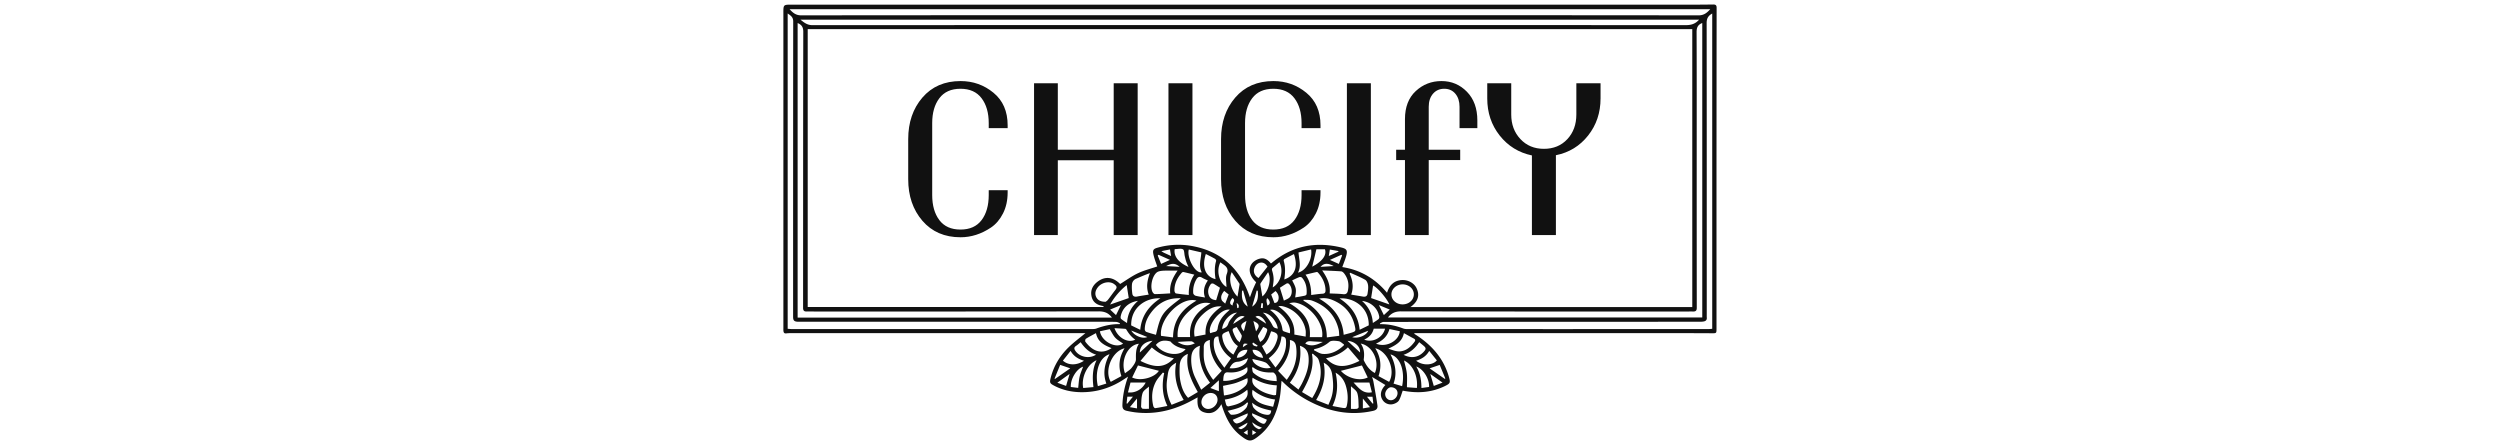 <svg xmlns="http://www.w3.org/2000/svg" version="1.1" xmlns:xlink="http://www.w3.org/1999/xlink" width="1500" height="267" viewBox="0 0 1500 267"><svg xml:space="preserve" width="1500" height="267" data-version="2" data-id="lg_ftdQkNpO8d7ESgJMsj" viewBox="0 0 571 267" x="0" y="0"><rect width="100%" height="100%" fill="transparent"></rect><path fill="#111" d="M186.713 199.88H11.18c-1.303 0-2.626-.013-3.908.151-1.2.158-1.59-.439-1.707-1.426-.062-.555-.041-1.117-.041-1.68V7.892C5.516 2.77 5.516 2.79 10.555 2.79l272.046.014h263.82c5.669 0 11.339-.014 17.009-.103 1.453-.02 2.057.473 2.05 1.92q-.055 48.8-.076 97.595v94.798c0 3.016-.013 2.955-2.934 2.934q-11.875-.069-23.742-.062H384.193l-.116.425q.823.508 1.645 1.036c9.208 6.129 16.105 14.048 19.156 24.907.953 3.38.74 3.826-2.406 5.376-7.92 3.88-16.229 4.45-24.785 2.859-.35-.07-.706-.103-.555-.083-.789 2.119-1.269 4.169-2.297 5.883-.596.994-1.995 1.72-3.181 2.09a5.759 5.759 0 0 1-6.767-2.666c-1.577-2.722-.967-5.739 1.844-8.714l-7.973-4.84c.301 1.048.637 1.926.802 2.838.836 4.703 1.7 9.4 2.393 14.13.288 1.968-.645 2.955-2.626 3.394-14.22 3.188-27.424.274-39.943-6.692a67.189 67.189 0 0 1-14.281-10.757q-.316-.288-.68-.569c-.349 3.428-.458 6.78-1.055 10.044-1.618 8.776-4.943 16.79-12.04 22.584-5.216 4.257-6.45 4.175-11.723.034-5.375-4.223-8.371-10.099-10.551-16.434-.22-.637-.418-1.275-.727-2.221-2.461 4.32-5.834 6.431-10.579 4.813-3.16-1.076-4.059-3.538-3.688-8.885-1.954 1.049-3.826 2.118-5.752 3.078-10.051 5.005-20.616 7.281-31.847 5.869a59.647 59.647 0 0 1-4.778-.857c-2.174-.446-2.818-1.433-2.736-3.696.206-5.642 1.337-11.093 3.387-16.845-.87.555-1.399.878-1.913 1.227-8.07 5.471-16.968 8.296-26.731 8.09-5.608-.116-10.984-1.357-15.968-4.038-2.242-1.206-2.516-1.714-1.858-4.353 1.79-7.206 5.505-13.363 10.757-18.498 3.092-3.023 6.616-5.608 10.1-8.515Zm364.15-182.39H20.126v166.718h177.66c-.192-.309-.233-.453-.323-.5q-.246-.138-.527-.186c-3.449-.596-5.903-2.365-6.562-5.951-.685-3.723.953-6.568 3.86-8.707 4.457-3.284 9.194-2.62 13.342 1.522 3.613-2.215 7-4.703 10.73-6.465 3.716-1.749 7.781-2.763 11.525-4.045-.748-2.304-1.749-4.731-2.29-7.268-.562-2.632.082-3.339 2.584-4.024a45.935 45.935 0 0 1 19.245-1.2c17.318 2.729 29.097 12.361 35.274 28.795l.81 2.208c.678-1.817 1.172-3.264 1.754-4.676.618-1.488 1.317-2.934 1.975-4.38-4.312-4.04-5.142-8.722-1.837-11.985a9.187 9.187 0 0 1 4.696-2.29c2.502-.425 4.45 1.11 6.02 3.037.308-.233.507-.37.692-.528 12.286-10.181 26.245-12.738 41.554-9.063 3.195.767 3.805 1.714 2.948 4.922-.603 2.263-1.535 4.43-2.379 6.822 10.819 1.666 19.718 6.89 26.841 15.412 1.53-4.826 4.333-7.233 8.564-7.603 3.77-.336 7.65 1.632 9.173 4.895 2.249 4.82.315 8.447-3.737 11.299h169.145zM561.66 5.527H9.259c2.023 2.193 3.764 3.681 6.966 3.681 90.678-.11 181.355-.089 272.026-.089 88.805 0 177.611-.02 266.417.09 3.202 0 4.957-1.475 6.986-3.682Zm-6.726 6.28H15.8c2.297 1.878 4.148 3.29 7.199 3.29q262.022-.13 524.052-.013c3.181 0 5.67-.761 7.891-3.277ZM207.33 194.498l.151-.596c-.754-.26-1.495-.727-2.256-.754-3.05-.103-6.101-.09-9.152-.09H14.744c-2.687 0-3.38-.644-3.38-3.016.007-59.071 0-118.143.062-177.214 0-2.543-1.495-3.49-3.318-4.737v189.184c.905.062 1.762.165 2.612.165h180.018c.864 0 1.782-.028 2.57-.316 4.526-1.659 9.153-2.756 14.021-2.632ZM562.82 8.125c-2.426 1.337-3.338 2.996-3.331 5.67.082 58.077.061 116.147.061 174.225 0 .87-.034 1.748.035 2.619.096 1.213-.515 1.92-1.591 2.18-.768.192-1.59.233-2.386.233-63.308.027-126.616.041-189.925.103-.747 0-1.501.569-2.249.877l.186.48c4.806-.123 9.379.919 13.849 2.585.795.295 1.707.356 2.57.356q90.198.021 180.396 0c.788 0 1.57-.11 2.4-.171V8.125ZM14.08 13.822V190.55h188.568c-1.975-2.715-4.423-3.736-7.905-3.73-56.775.117-113.556.083-170.338.083-1.68 0-3.366-.02-5.046 0-1.522.02-2.009-.7-2.009-2.2.035-55.219.007-110.444.117-165.662 0-2.777-1.015-4.224-3.394-5.218Zm354.222 176.645h188.554V13.81c-2.619 1-3.414 2.708-3.4 5.457.116 24.743.068 49.487.068 74.23q-.007 45.62.041 91.246c0 1.543-.569 2.18-2.057 2.167-1.68-.02-3.366 0-5.046 0-56.781 0-113.556.034-170.337-.09-3.449-.006-5.848 1.057-7.836 3.655ZM341.7 200.881c1.597-.432 3.037-.781 4.456-1.206 2.75-.83 2.9-1.022 2.263-3.942-1.666-7.638-6.28-12.821-13.445-15.735a13.232 13.232 0 0 0-7.973-.83c8.44 4.964 13.89 11.621 14.706 21.713Zm-97.712-21.918c-8.248-.384-14.013 3.126-18.367 9.31-1.96 2.784-3.236 5.883-3.263 9.352 0 .514.445 1.33.877 1.488 1.906.699 3.887 1.213 5.848 1.789 2.86-12.272 3.545-13.294 14.912-21.94Zm-1.933-16.605c-2.228 0-3.901-.021-5.567 0-1.426.02-2.873-.007-4.278.185-.94.13-2.016.39-2.708.973-2.722 2.263-4.032 8.378-2.544 11.573.274.59.994 1.385 1.508 1.378 3.024-.027 6.047-.267 9.174-.439-.549-5.039 1.357-9.269 4.422-13.677Zm91.24 13.698c2.756.137 5.423.15 8.055.452 1.673.192 2.496-.445 2.832-1.92.87-3.846.24-7.41-2.215-10.55-.432-.55-1.145-1.173-1.769-1.221-3.613-.268-7.233-.377-11.394-.562 3.14 4.504 5.039 8.741 4.49 13.8m-15.59 3.792-.15.549c8.473 4.874 13.985 11.648 14.047 22.049l7.46-.96c-.13-1.406-.097-2.66-.385-3.84-2.118-8.72-7.726-14.301-15.995-17.304-1.515-.549-3.311-.35-4.977-.5Zm-78.378 22.604c.124-10.496 5.629-17.201 14.076-22.076-9.01-2.708-22.536 10.689-21.281 21.137zm77.398 32.793 6.108 3.592c4.566-7.336 6.644-14.822 3.805-23.009-.5-1.446-2.283-2.447-3.476-3.66l-.466.335c1.474 8.433-1.94 15.577-5.978 22.742Zm-62.534-.014c-4.086-7.199-7.439-14.39-5.972-22.879-3.524 1.372-4.806 4.039-4.915 7.254-.096 2.948-.158 5.972.39 8.844.7 3.675 1.852 7.309 4.649 10.25l5.848-3.476Zm74.586-32.936c.048-.542.117-.967.124-1.392.212-8.255-8.152-18.175-16.413-19.348-1.125-.157-2.318.2-3.483.316 8.008 4.607 13.26 10.572 12.368 20.424zm-66.948-20.24c-5.245-1.405-9.174 1.324-12.739 4.526-4.6 4.134-7.514 9.166-6.98 15.68h7.467c-.87-9.86 4.36-15.776 12.258-20.205Zm52.75 51.688c.802-1.392 1.57-2.578 2.194-3.84 2.44-4.95 4.353-9.988 3.866-15.72-.294-3.47-1.844-5.629-5.19-6.726 1.152 8.22-1.035 15.515-6.04 22.173zm-53.059-4.12c-5.053-6.685-7.178-13.986-6.06-22.18-3.525 1.132-4.985 3.483-5.184 6.987a24.682 24.682 0 0 0 2.276 11.964c1.138 2.447 2.38 4.84 3.668 7.445zm68.183-12.012c1.59 8.104-.315 15.405-4.525 22.399l7.363 2.88c.556-1.317 1.07-2.428 1.495-3.573 1.803-4.82 1.488-9.729.747-14.7-.48-3.208-2.07-5.477-5.08-7.013Zm-88.484.02c-3.496 2.016-4.58 3.566-5.066 7.234-.26 1.967-.617 3.942-.658 5.916a24.682 24.682 0 0 0 2.968 12.101l7.26-2.9c-4.174-7.041-6.067-14.24-4.504-22.35m135.88-35c3.763-.014 6.732-2.695 6.712-6.068-.014-3.332-3.065-5.985-6.836-5.944-3.627.041-6.61 2.736-6.616 5.992-.014 3.366 2.969 6.027 6.74 6.02m-113.666 45.29 5.121-5.464c-4.915-5.34-7.528-11.346-7.11-18.484-2.564.563-3.722 2.002-3.688 4.381.034 2.407-.164 4.848.144 7.22.59 4.511 2.598 8.453 5.54 12.354Zm46.004-23.906c.473 7.246-2.256 13.17-7.083 18.47l5.184 5.423c4.27-5.869 6.424-11.943 5.752-18.916-.24-2.461-.768-4.525-3.853-4.977m41.746 12.519-6.932-8.132c-3.565 3.47-7.966 5.602-13.15 6.52 5.108 5.636 10.99 6.157 20.075 1.612Zm-111.37-1.577c-5.484-1.118-8.761-2.702-13.245-6.5l-6.78 8.09c9.036 4.566 14.863 4.011 20.026-1.583Zm95.176 28.644c2.132.398 4.018.782 5.91 1.097 2.187.363 2.454.103 2.859-2.112.679-3.695.35-7.335-.686-10.894-.967-3.311-2.756-6.095-6.225-8.104 1.543 7 1.261 13.486-1.858 20.013m-100.975-19.718-.789-.35c-1.385 1.763-3.05 3.374-4.106 5.32-2.537 4.677-2.846 9.723-1.618 14.851.116.48.781 1.24 1.097 1.2 2.413-.336 4.799-.844 7.342-1.33-3.14-6.54-3.387-13.034-1.926-19.698Zm105.198-44.845c6.96 4.539 11.278 10.449 12.08 18.827l5.465-2.66c.164-11.155-9.496-16.832-17.538-16.167Zm-119.555 18.854c.775-8.515 5.238-14.377 12.087-18.922-8.871-.391-17.715 5.498-17.524 16.269zm39.175 2.825c-.445-7.857 3.902-12.69 9.606-16.838-4.614-.508-8.125 1.796-11.237 4.703-3.792 3.53-5.924 7.816-4.943 13.376zm53.278.014 6.802 1.227c0-1.509.157-2.695-.028-3.826-1.158-6.986-7.04-13.006-14.089-14.445-.747-.151-1.556-.021-2.338-.021 5.814 4.402 10.079 9.27 9.647 17.065Zm10.092-23.736c2.325-.274 4.519-.651 6.726-.754 1.53-.069 1.92-.823 1.886-2.112-.11-4.113-1.838-7.541-4.505-10.565-.178-.199-.541-.418-.76-.37-2.188.487-4.368 1.028-6.74 1.604 2.708 3.874 3.42 7.85 3.4 12.197Zm-70.13-12.217c-2.296-.562-4.374-1.09-6.465-1.557a1.166 1.166 0 0 0-.953.316c-2.749 3.12-4.6 6.643-4.477 10.921.014.563.487 1.53.871 1.591 2.523.418 5.08.638 7.747.932-.185-4.483.761-8.398 3.284-12.203Zm-27.341 11.99c-1.653-4.394-.912-8.57.747-12.895-2.838.973-5.512 2.173-8.213 3.325a4.045 4.045 0 0 0-2.585 3.38c-.165 1.878-.048 3.812.22 5.69.205 1.454 1.295 1.947 2.783 1.666 2.249-.425 4.518-.754 7.04-1.165Zm120.926-13.135-.377.555c1.906 4.08 2.495 8.262.94 12.58 2.502.42 4.826.79 7.136 1.194 1.399.247 2.42-.26 2.647-1.632.28-1.693.548-3.462.342-5.135-.144-1.186-.788-2.777-1.72-3.312-2.86-1.638-5.965-2.858-8.968-4.243Zm-137.319 62.02c-2.057-6.027-1.275-11.471 1.9-16.702-7.577 1.858-12.328 13.362-8.276 20.163zm152.306-16.709c3.318 5.361 3.942 10.826 1.968 16.722l6.355 3.448c4.052-6.794-.706-18.305-8.316-20.17Zm-161.774-27.87c.206-.171.898-.555 1.35-1.124 1.46-1.851 2.777-3.812 4.244-5.65 1.392-1.74 1.358-2.467-.452-3.825-2.784-2.084-7.583-1.104-9.941 2.07-1.269 1.7-1.803 3.607-.885 5.602.953 2.07 2.777 2.9 5.69 2.927Zm11.628 42.905c1.433-1.138 2.982-1.981 3.97-3.256 1.179-1.53 2.625-3.449 2.598-5.177-.048-3.277-.11-6.39 1.79-9.296-6.727.651-11.204 10.071-8.358 17.736Zm141.453-17.853c2.015 2.928 2.262 5.958 1.837 9.126-.048.35-.082.767.055 1.062 1.501 3.1 3.394 5.869 6.589 7.48 3.016-6.945-1.31-16.324-8.488-17.66Zm-47.581-4.257c-.446 5.58-3.181 9.776-7.63 13.095l4.044 5.546c4.265-4.95 6.897-10.092 6.274-16.51-.151-1.57-1.125-2.07-2.688-2.138Zm-37.818.048c-1.803-.124-2.578.781-2.742 2.488-.405 4.148.816 7.892 2.88 11.388.952 1.611 2.145 3.079 3.42 4.875l4.046-5.739c-4.532-3.366-7.144-7.562-7.604-13.005Zm111.294-2.05c-1.09 5.395-5.115 7.315-9.345 9.338 2.386.795 4.806 1.823 7.117 1.618 3.668-.33 6.41-2.75 8.57-5.698.555-.76.678-1.426-.343-1.96-1.913-1.008-3.792-2.078-6.006-3.291Zm-184.756 0c-2.221 1.22-4.21 2.228-6.074 3.414-.343.22-.535 1.405-.281 1.748 3.565 4.73 8.878 8.385 15.7 3.84-4.237-1.673-8.234-3.565-9.345-8.995Zm131.018 9.598-.26.686c1.769.768 3.496 2.07 5.313 2.2 4.964.357 9.126-1.782 12.663-5.19.069-.061.035-.233.069-.5-1.042-.658-2.07-1.79-3.236-1.954-1.817-.254-4.333-.569-5.478.405a19.197 19.197 0 0 1-9.07 4.353m-95.08-2.516c4.327 5.917 14.22 7.363 17.833 2.53-3.428-.672-6.63-1.735-8.988-4.477-.137-.158-.425-.199-.658-.254-3.072-.72-5.917-.548-8.193 2.208Zm-14.24 19.533c4.916 2.482 13.555.04 16.037-4.011l-12.547-3.209zm125.232-3.99c3.846 4.387 11.306 6.403 16.112 3.99l-3.483-7.22zm-52.949 4.14c-.555 2.25.028 3.97 1.66 5.444 3.153 2.845 6.93 4.292 11.024 5.053.384.069.809-.075 1.357-.137l.48-5.787a29 29 0 0 1-14.528-4.572Zm-3.153.268c-2.345.987-4.621 2.125-7.007 2.886-2.386.761-4.91 1.145-7.597 1.742l.563 5.759c4.847-.638 8.98-2.167 12.457-5.355a4.868 4.868 0 0 0 1.584-5.032m22.144-59.209c7.487-2.632 7.926-8.933 5.808-15.261-1.94 1.008-3.86 1.975-5.732 3.017-.26.144-.5.76-.411 1.056 1.11 3.654.918 7.342.342 11.188Zm-47.06-15.295c-2.598 8-.164 13.684 5.822 15.083-.528-3.647-.727-7.274.342-10.874.103-.35-.26-1.083-.61-1.289-1.762-1.014-3.6-1.906-5.553-2.92m118.91 63.918c.583 2.564 1.399 5.122 1.687 7.734.295 2.674.062 5.402.062 8.289l5.964.439c.768-7.234-2.598-14.144-7.72-16.462Zm-186.339 15.947c-.685-5.608-.672-10.942 1.872-16.125-5.547 2.4-9.324 10.305-8.015 16.667zm119.212-64.028c2.53 4.779 2.599 5.17 1.81 10.23 1.982-.35 3.922-.659 5.842-1.07.39-.083.966-.542 1-.871.323-3.627-.294-7.048-2.735-9.9-.288-.336-1.138-.507-1.577-.343-1.44.535-2.818 1.248-4.333 1.954ZM201.214 212.53c-6.527 2.132-8.872 11.079-6.987 19.162l5.074-1.55c-2.249-6.28-1.015-11.95 1.913-17.612m168.554.116c2.887 5.547 4.1 11.265 1.858 17.517l5.15 1.53c1.905-9.455-1.365-17.641-7.008-19.04Zm-111.266-34.15c-1.316-3.811-.48-7.068 1.721-10.194-1.275-.61-2.434-1.05-3.476-1.687-1.625-.987-2.674-.363-3.462 1.07a14.192 14.192 0 0 0-1.844 8.247c.048.556.822 1.344 1.398 1.502 1.728.473 3.524.685 5.657 1.063Zm7.528 61.314c-.007-2.407-1.714-4.052-4.175-4.032-2.934.021-5.505 2.592-5.499 5.492a4.004 4.004 0 0 0 4.162 4.093c2.852-.041 5.526-2.729 5.512-5.553m-17.236-90.102c-1.357 4.43 3.483 14.425 7.768 13.698-2.057-3.853-.466-7.795-.267-11.97zm73.373-.048-7.562 1.817c.295 4.264 1.762 8.166-.329 12.115 4.881-1.084 8.844-8.084 7.891-13.925Zm-26.8 63.055c3.312-1.954 5.094-4.854 6.198-8.214 1.207-3.654.494-4.806-3.394-5.724-1.179 3.297-2.228 6.705-5.498 8.871l2.701 5.067Zm-19.834.055 2.715-5.15c-3.373-2.145-4.292-5.703-5.588-8.98-3.867 1.508-4.203 1.789-3.6 4.641a14.398 14.398 0 0 0 6.473 9.482Zm93.646-15.344c-1.193 4.326-4.066 6.959-8.077 8.748 6.02 2.606 13.802-1.59 14.281-7.432zm-173.724 1.344c.98 6.17 9.646 10.606 13.89 7.39-1.556-1.13-3.36-2.097-4.676-3.51s-2.139-3.277-3.318-5.162l-5.89 1.282Zm103.91 45.311 1.158-4.388a26.053 26.053 0 0 1-13.472-5.8c-.754 2.955.274 4.936 2.51 6.63 2.858 2.173 6.197 2.708 9.81 3.551Zm-15.502-10.243c-3.929 3.34-8.399 5.142-13.465 5.903.322 1.214.52 2.31.925 3.34.144.37.837.836 1.172.767 3.34-.72 6.65-1.433 9.427-3.75 2.044-1.707 2.53-3.64 1.948-6.253Zm3.352-13.52-.507.336c.254 1.035.165 2.455.823 3.037 3.9 3.504 8.659 4.793 14.027 4.991-.144-1.295-.041-2.42-.439-3.332-.343-.781-1.275-1.906-1.892-1.878-4.347.212-8.42-.405-12.012-3.154m-3.435-.048c-3.434 2.599-7.301 3.517-11.449 3.133-1.639-.15-2.263.775-2.585 2.037-.247.98-.233 2.029-.336 3.05 3.86.357 9.667-1.453 12.855-3.702 1.598-1.124 2.091-2.454 1.509-4.511Zm103.245-14.96c-2.345 3.497-5.21 6.191-9.386 7.583 4.402 2.324 8.879 1.604 11.964-1.673 1.693-1.796 1.666-2.427-.206-3.983-.754-.63-1.529-1.241-2.365-1.927Zm-203.136.014c-.967.782-1.824 1.584-2.79 2.228-1.303.871-1.18 1.776-.392 2.935 2.585 3.791 8.447 4.99 12.437 2.303-4.113-1.254-6.87-4.031-9.262-7.466Zm89.505-19.512c-5.478-1.001-13.699 9.461-11.745 14.096.796-.24 1.598-.549 2.427-.706 1.344-.247 1.858-.926 2.05-2.345.405-3.024 1.865-5.643 3.922-7.884 1.028-1.118 2.208-2.092 3.352-3.161Zm36.007 14.171c1.241-5.916-7.082-15.55-11.895-14.02 4.12 2.996 6.863 6.808 7.494 11.95.04.329.432.754.76.884 1.139.439 2.325.768 3.641 1.186m-38.023-27.773c0-2.578-.706-5.492.178-7.803 1.138-2.968.014-4.291-2.022-5.71q-.898-.631-1.797-1.31c-2.619 5.19-.781 12.162 3.648 14.816Zm31.764-14.898c-1.303 1.096-2.557 2.2-3.86 3.236-.768.61-.713 1.172-.439 2.07a17.826 17.826 0 0 1 .83 4.696c.04 1.666-.33 3.346-.528 5.136 4.826-2.907 6.664-9.894 3.997-15.138m-91.617 13.732a40.45 40.45 0 0 0-9.955 11.69l11.175-3.895zm157.572 11.607c-1.447-3.613-7.227-10.236-9.743-11.34l-1.18 7.535zm23.934 27.89c-1.81 3.278-4.607 4.861-7.857 5.897 3.778 2.982 9.838 2.913 12.43-.192zm-207.147 5.91c-3.428-1.021-6.178-2.68-8.029-5.916l-4.62 5.868c3.366 2.914 8.295 2.928 12.649.048m160.183 28.878c1.022 0 2.304.082 3.565-.048.398-.041 1.077-.665 1.056-.994-.144-2.832.007-5.794-.816-8.433-.52-1.666-2.57-2.86-3.805-4.134zm-121.214-13.383c-1.186 1.145-3.222 2.249-3.778 3.86-.857 2.502-.754 5.348-.925 8.049-.027.452.535 1.316.898 1.364 1.35.165 2.742.069 3.805.069zm80.976-51.557c1.07-.59 2.606-1.029 3.524-2.036 1.858-2.037 1.46-6.13-.541-8.063-.26-.254-.946-.398-1.234-.233-1.55.891-3.03 1.899-4.135 2.598zm-38.359-7.747c-1.097-.7-2.475-1.653-3.935-2.448-.37-.199-1.269-.082-1.495.22-1.488 1.988-2.098 4.188-1.261 6.657.788 2.317 2.66 2.852 4.415 3.03zm86.55 31.146c5.101 2.07 11.217-1.254 12.52-6.602h-6.802c-.802 3.27-2.804 5.204-5.718 6.602m-149.83-6.897c2.042 5.979 8.26 9.187 12.457 6.89q-2.983-1.988-5.28-5.957c-.137-.233-.425-.508-.665-.521-2.077-.165-4.168-.268-6.52-.412Zm155.02-3.092c1.317-.884 2.434-1.536 3.421-2.345.316-.26.487-.953.412-1.405-.789-4.991-4.943-8.885-10.332-9.489 3.997 3.558 6.156 7.81 6.492 13.24ZM218.3 180.505c-5.636.81-9.475 4.402-10.394 9.414-.082.466-.014 1.193.281 1.446 1.022.857 2.18 1.55 3.538 2.482.315-5.464 2.448-9.68 6.568-13.335Zm104.54-20.513c5.958-3.099 8.885-6.897 7.617-10.448h-5.114zm-82.56-10.339c-.541 4.196 2.304 7.823 8.303 10.51-.48-1.103-.974-2.077-1.323-3.105-.378-1.11-.624-2.263-.905-3.408-.336-1.405-.22-3.565-1.07-4.045-1.213-.685-3.12-.15-4.737-.137-.055 0-.103.069-.275.185Zm56.069 13.664c-1.598 2.359-3.024 4.45-4.416 6.548-.157.24-.274.59-.226.864.377 2.4.802 4.785 1.2 7.123 3.716-2.92 5.697-10.373 3.448-14.535Zm-18.333 14.638c.41-2.434.809-4.772 1.193-7.123.034-.227.034-.528-.083-.707-1.467-2.221-2.955-4.422-4.58-6.828-2.145 4.292-.37 11.045 3.47 14.658m17.976-17.956c-1.138-1.885-2.694-2.722-4.402-2.393-1.92.37-3.434 2.146-3.736 4.381-.254 1.838.864 3.792 2.763 4.806zm-110.642 60.01c-3.887 1.29-7.63 7.302-7.363 12.184l4.422.535c.288-2.42.37-4.608.857-6.699.486-2.077 1.385-4.052 2.09-6.02Zm199.86-.116c2.481 4.004 3.112 8.31 3.153 12.903l4.573-.624c.274-4.84-3.476-10.867-7.727-12.279m-15.206 20.239c2.043.02 3.97-1.954 4.017-4.12.048-2.064-1.488-3.545-3.791-3.668-1.666-.09-3.606 2.104-3.62 4.093-.014 2.029 1.501 3.681 3.394 3.695m-157.723-4.703c4.443.541 8.605-1.865 10.627-5.924h-9.112zm144.86-5.93h-9.53c3.14 3.297 5.67 6.965 11.018 5.868zm-72.796 12.285-.535-.377c-3.044 3.23-7.15 3.99-11.724 5.101.919.994 1.57 2.324 2.263 2.345a10.764 10.764 0 0 0 8.926-4.196c.61-.754.727-1.906 1.07-2.873m13.876 4.553c-4.093-.898-8.09-1.845-11.45-4.704.138 1.2.323 2.352.96 3.12a11.655 11.655 0 0 0 7.46 4.086c2.057.309 2.845-.411 3.023-2.502Zm-11.216-30.955c-.151 3.16 6.424 6.719 10.935 5.245-1.152-1.166-2.022-2.681-3.298-3.195-2.406-.98-5.052-1.392-7.637-2.05m-13.78 5.546c3.653.37 7.219-.644 9.59-2.94.728-.7.995-1.88 1.578-3.059-2.407.864-4.278 2.002-6.205 2.105-2.722.144-3.826 1.735-4.964 3.894m129.078 6.363.418-.137-3.407-8.207-6.054 2.057zm-230.704-8.365-3.394 8.276.363.137 9.085-6.342-6.047-2.077Zm121.797-22.741c-.995 1.645-1.989 3.25-2.921 4.882-.178.315-.213.822-.096 1.172.329.987.775 1.933 1.18 2.9 1.61-.83 2.399-1.9 3.516-4.676 1.234-3.058 1.2-3.133-1.686-4.285Zm-15.858.02c-2.832 1.029-2.948 1.228-1.7 4.203a20.568 20.568 0 0 0 1.72 3.27c.391.604 1.035 1.05 1.721 1.708.439-1.07.802-1.796 1.028-2.558.165-.548.384-1.282.158-1.707-.877-1.666-1.92-3.25-2.927-4.915m-2.366 55.65c.22.356.48 1.035.953 1.488.405.39 1.104.83 1.57.733a8.776 8.776 0 0 0 6.123-4.463c.301-.555.267-1.296.329-1.625l-8.968 3.867Zm20.465-.02-8.905-3.902c.082.418 0 1.248.363 1.632 1.303 1.371 2.591 2.88 4.203 3.791 2.728 1.55 3.243 1.193 4.34-1.522m-2.386-64.186c.569.494 1.117.823 1.474 1.296 1.33 1.769 2.81 3.476 3.825 5.423 1.022 1.975 1.166 2.372 3.634 2.825-.644-4.772-5.073-9.612-8.927-9.537Zm-24.456 9.729c1.762-.549 3.079-1.207 3.73-3.29.542-1.742 2.043-3.203 3.209-4.718.48-.63 1.186-1.09 1.967-1.782-4.127.178-8.625 5.258-8.906 9.79m-93.639 34.163 2.112-7.198-7.37 5.286 5.265 1.92Zm220.62.021 5.25-1.995-7.349-5.19zm-97.569-54.855 1.94 5.08c1.379 0 2.147-.857 2.42-2.09.433-1.961-.246-3.614-1.747-5.08zm-25.504-.007-2.687-2.153c-1.378 1.687-2.297 3.394-1.53 5.39.33.85 1.345 1.44 2.147 2.255zm71.289 27.801 7.528 6.973c.253-3.408-2.941-6.637-7.528-6.973m-124.587 7.014 7.61-7.048c-4.834.555-7.604 3.339-7.61 7.048M340.76 153.28l-.384-.425-6.945 3.106 5.375 2.393zm-110.176-.418-.446.46 2.023 5.025 5.32-2.414-6.897-3.078Zm88.086 53.278c3.565 2.009 6.821.884 10.544-.98-2.468-.13-4.415-.192-6.355-.357-1.557-.13-3.086-.35-4.19 1.33Zm-66.25-.185c-.788-.439-1.488-1.173-2.2-1.173-2.668-.006-5.341.22-8.194.364 3.524 2.372 6.932 2.633 10.387.809Zm31.476 3.921c-3.435-.096-5.622 1.42-6.307 4.765 3.098.096 6.211-2.228 6.307-4.765m9.468 4.813c-.823-3.373-2.948-4.943-6.287-4.813-.082 2.393 2.818 4.67 6.287 4.813m-26.54 13.466-5.087 4.648 5.088 1.913zm96.026-45.1 2.968 6 3.538-3.312zm-154.781 0-6.507 2.688 3.538 3.312zm82.1-8.583-.651-.164-2.722 9.666c3.613-2.427 3.668-5.91 3.38-9.502Zm-8.803-.185-.637.192c-.254 3.592-.206 7.089 3.414 9.468zm65.454 28.007c3.476 1.09 8.7-1.07 9.565-3.846zm-132.58-3.963c1.974 3.305 6.944 5.183 9.645 3.88zm3.468 40.786-4.271 5.17 4.271.754zm135.509 5.93 4.271-.753-4.271-5.17zm-20.445-91.43 5.814-2.627-.061-.363-5.122-.905zm-95.277-3.95-5.17 1.008c1.022.802 1.995 1.2 2.955 1.625.926.411 1.838.843 2.88 1.316zm57.713 44.557c-1.453-3.757-4.566-5.656-6.424-4.12zm-12.95-4.203c-2.174-1.35-5.568.837-6.822 4.375zm6.855 8.776c2.469-3.202 2.14-4.504-1.59-6.177zm-5.71-6.205c-3.73 1.77-4.066 3.12-1.584 6.157zm52.29-32.963c-3.551-1.934-5.965-1.755-7.864.487zm-100.509.014 8.104.459c-2.516-2.228-4.587-2.338-8.104-.46m-23.742 82.396.397.178 3.415-4.203h-3.353zm147.616.137.446-.15-.5-3.998h-3.333zm-80.722 14.644c.857.316 1.529.83 1.926.666 1.783-.727 3.27-1.838 3.757-3.874zm14.37-.137c-1.501-.692-2.427-1.055-3.284-1.535-.83-.473-1.59-1.07-2.633-1.79.658 2.297 2.119 3.449 3.929 4.148.39.15 1.049-.411 1.988-.816Zm3.277-73.366c1.851-.768 1.783-2.605-.062-4.394q-1.042.85.062 4.394m-21.048-4.484c-1.858 2.318-1.83 3.888.26 4.43-.589-1.488 2.16-2.962-.26-4.43m9.153 79.112-2.413 1.686 2.413 1.344v-3.037Zm5.17 1.611-2.352-1.474v2.941zm-5.095-53.182c-2.495-.46-2.598-.377-2.961 1.96zm3.175-.864-.391.59c.329 1.48 1.597 1.563 2.75 1.824l.39-.597zm4.648-20.767 1.159.103.157-2.838-.994-.09zm-14.116.13.644-.082q.823-1.899-1.056-3.01z"></path><path fill="#111" d="M140.09 76.89h-11.35v-3.04q0-9.24-4.29-14.91-4.29-5.68-12.67-5.68-8.38 0-12.67 5.68-4.29 5.67-4.29 14.91v43.17q0 9.37 4.29 15.05 4.29 5.67 12.67 5.67 8.38 0 12.67-5.67 4.29-5.68 4.29-15.05v-2.91h11.35v1.32q0 7.13-2.77 12.61-2.77 5.48-7.26 8.51-8.71 5.81-18.22 5.81-14.38 0-22.9-9.9-8.51-9.9-8.51-24.95V83.49q0-15.05 8.51-24.95 8.52-9.9 22.9-9.9 11.22 0 19.74 7 8.51 6.99 8.51 19.53Z"></path><rect width="59.66" height="93.72" x="-29.83" y="-46.86" fill="none" rx="0" ry="0" transform="translate(110.76 96)"></rect><path fill="#111" d="M218.1 49.96v91.08h-14.38V96.16h-33.53v44.88h-14.26V49.96h14.26v39.87h33.53V49.96Z"></path><rect width="62.17" height="91.08" x="-31.09" y="-45.54" fill="none" rx="0" ry="0" transform="translate(187.51 96)"></rect><path fill="#111" d="M250.97 141.04h-14.39V49.96h14.39Z"></path><rect width="14.39" height="91.08" x="-7.2" y="-45.54" fill="none" rx="0" ry="0" transform="translate(244.27 96)"></rect><path fill="#111" d="M327.8 76.89h-11.36v-3.04q0-9.24-4.29-14.91-4.29-5.68-12.67-5.68-8.38 0-12.67 5.68-4.29 5.67-4.29 14.91v43.17q0 9.37 4.29 15.05 4.29 5.67 12.67 5.67 8.38 0 12.67-5.67 4.29-5.68 4.29-15.05v-2.91h11.36v1.32q0 7.13-2.78 12.61-2.77 5.48-7.26 8.51-8.71 5.81-18.21 5.81-14.39 0-22.9-9.9-8.52-9.9-8.52-24.95V83.49q0-15.05 8.52-24.95 8.51-9.9 22.9-9.9 11.22 0 19.73 7 8.52 6.99 8.52 19.53Z"></path><rect width="59.67" height="93.72" x="-29.84" y="-46.86" fill="none" rx="0" ry="0" transform="translate(298.46 96)"></rect><path fill="#111" d="M358.02 141.04h-14.38V49.96h14.38Z"></path><rect width="14.38" height="91.08" x="-7.19" y="-45.54" fill="none" rx="0" ry="0" transform="translate(351.33 96)"></rect><path fill="#111" d="M421.91 76.89h-10.69v-12.8q0-4.89-2.51-7.86-2.51-2.97-6.66-2.97-4.16 0-6.74 2.97-2.57 2.97-2.57 7.86v25.74h18.88v6.2h-18.88v45.01h-14.26V96.03h-5.28v-6.2h5.28V71.48q0-10.83 6.47-16.83 6.47-6.01 15.45-6.01 8.97 0 15.24 6.4 6.27 6.41 6.27 17.23Z"></path><rect width="48.71" height="92.4" x="-24.36" y="-46.2" fill="none" rx="0" ry="0" transform="translate(398.05 95.34)"></rect><path fill="#111" d="M495.83 59.07q0 12.8-7.46 22.24-7.45 9.44-19.33 11.82v47.91h-14.39V93.26q-11.88-2.51-19.34-11.95-7.46-9.44-7.46-22.24v-9.11h14.39v18.75q0 8.84 5.48 14.71 5.48 5.88 14.12 5.88 8.65 0 14.06-5.81t5.41-14.78V49.96h14.52Z"></path><rect width="67.98" height="91.08" x="-33.99" y="-45.54" fill="none" rx="0" ry="0" transform="translate(462.34 96)"></rect></svg></svg>